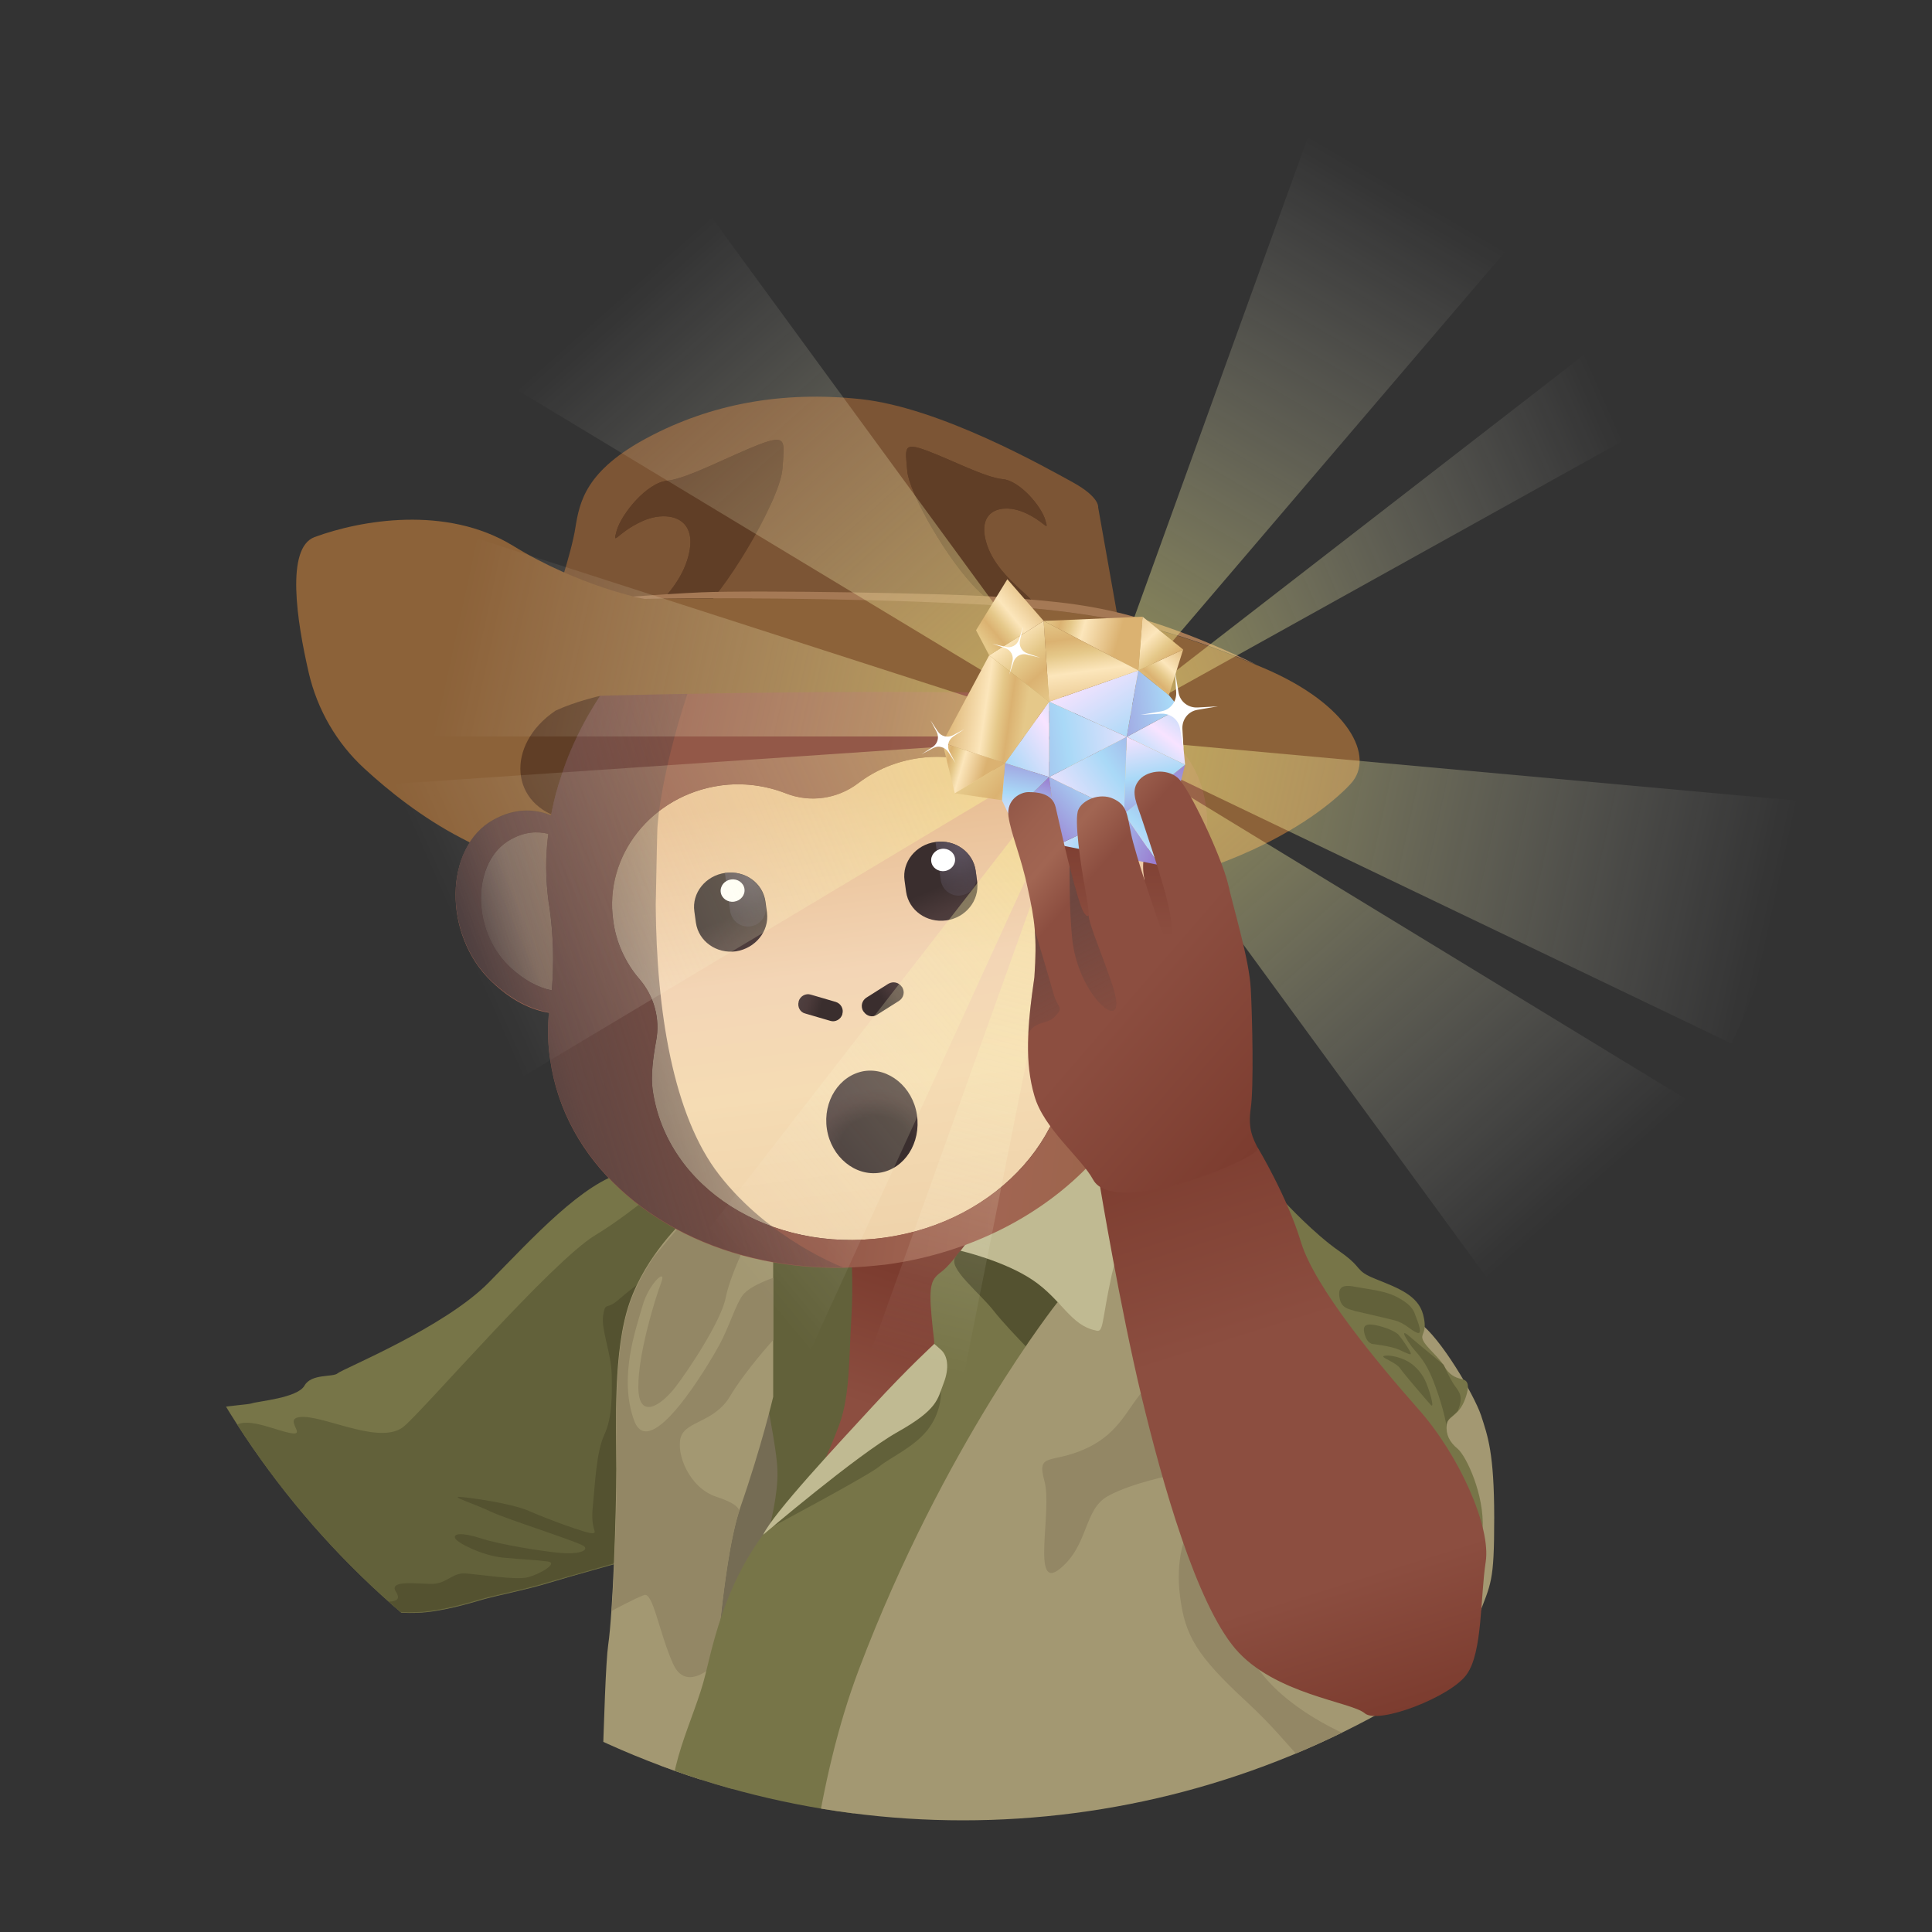 <?xml version="1.0" encoding="utf-8"?>
<!-- Generator: Adobe Illustrator 27.0.0, SVG Export Plug-In . SVG Version: 6.00 Build 0)  -->
<svg version="1.1" id="Laag_1" xmlns="http://www.w3.org/2000/svg" xmlns:xlink="http://www.w3.org/1999/xlink" x="0px" y="0px"
	 viewBox="0 0 500 500" style="enable-background:new 0 0 500 500;" xml:space="preserve">
<rect x="0" y="0" width="500" height="500" fill="#333333" stroke="none"/>
<style type="text/css">
	.st0{clip-path:url(#SVGID_00000018221240703821616100000003323369691523807127_);}
	.st1{fill:url(#SVGID_00000107578615038731194740000015478526075598875552_);}
	.st2{fill:#756C54;}
	.st3{fill:#62613A;}
	.st4{fill:#777548;}
	.st5{fill:#545230;}
	.st6{fill:#A39872;}
	.st7{fill:#938765;}
	.st8{fill:#C0BA92;}
	.st9{fill:url(#SVGID_00000168110306956050509520000015532353370254325422_);}
	.st10{fill:#7C5535;}
	.st11{fill-rule:evenodd;clip-rule:evenodd;fill:#603E26;}
	.st12{fill:#8C6239;}
	.st13{fill:#603E26;}
	.st14{fill:#A16552;}
	.st15{fill:url(#SVGID_00000157304054862664590870000008712814190551906214_);}
	.st16{fill:url(#SVGID_00000163765800377635140490000015136580630604965040_);}
	.st17{fill:url(#SVGID_00000178915506110307083250000014722955511257630881_);}
	.st18{fill:url(#SVGID_00000026857563650103093030000011378057291669474208_);}
	.st19{fill:url(#SVGID_00000005962960620353493390000005054355331614899126_);}
	.st20{fill:url(#SVGID_00000116930638502336329320000010325142917209116035_);}
	.st21{fill:url(#SVGID_00000080909699242901300400000005443097178876760746_);}
	.st22{fill:url(#SVGID_00000138551541308947380010000005712334544226817704_);}
	.st23{fill:#FFFFFF;}
	.st24{fill:url(#SVGID_00000087373133019340697760000005200242510341244331_);}
	.st25{fill:url(#SVGID_00000013908132766933138980000012946060180448339077_);}
	.st26{fill:url(#SVGID_00000132795134301910199410000009439199982811452077_);}
	.st27{fill:url(#SVGID_00000034068311204101014440000017987350218142699181_);}
	.st28{fill:#A57955;}
	.st29{opacity:0.5;}
	.st30{clip-path:url(#SVGID_00000139271962563861949190000005874924328240826262_);}
	.st31{fill:url(#SVGID_00000028287799088343509290000001014770169717503915_);}
	.st32{fill:url(#SVGID_00000000191701326031239050000007658530176855591341_);}
	.st33{fill:url(#SVGID_00000147906854895277958320000001189258939069339559_);}
	.st34{fill:url(#SVGID_00000074414180492224215950000004872881666883092649_);}
	.st35{fill:url(#SVGID_00000100358281394086252070000016428458466924679580_);}
	.st36{fill:url(#SVGID_00000021117778564166815660000015264975391060370826_);}
	.st37{fill:url(#SVGID_00000176038138010220068770000010522572588229917313_);}
	.st38{fill:url(#SVGID_00000106143234241285315540000004188033930917109125_);}
	.st39{fill:url(#SVGID_00000037679809361288246780000002597313465885565609_);}
	.st40{fill:url(#SVGID_00000151514122030616723020000017713196907141050283_);}
	.st41{fill:url(#SVGID_00000074419686973625271260000017342963764494203815_);}
	.st42{fill:url(#SVGID_00000009587845680466389720000012160663478316988295_);}
	.st43{fill:url(#SVGID_00000145032573968893831750000000147672765556942265_);}
	.st44{fill:url(#SVGID_00000069366006548756944910000010039878921851038652_);}
	.st45{fill:url(#SVGID_00000083779140729282372360000006282897200000007555_);}
	.st46{fill:url(#SVGID_00000120553307509962888530000000794062677707157414_);}
	.st47{fill:url(#SVGID_00000095310254458531116770000016968873283804587934_);}
	.st48{fill:url(#SVGID_00000140731815291489151820000011789191162138117004_);}
	.st49{fill:url(#SVGID_00000003105705821031508900000003738753935933188017_);}
	.st50{fill:url(#SVGID_00000103225039059465987440000014450905999927250058_);}
	.st51{fill:url(#SVGID_00000182504075874364034500000003157082649510008478_);}
	.st52{fill:url(#SVGID_00000003827676489628753260000008445084047602732460_);}
	.st53{fill:url(#SVGID_00000034052220520558231230000000283091366372917150_);}
	.st54{fill:url(#SVGID_00000167372488415988693930000006263460853478669464_);}
	.st55{fill:url(#SVGID_00000067236107146317674400000014784586593743768746_);}
	.st56{fill:url(#SVGID_00000129184032833101864370000004702503720000817025_);}
	.st57{fill:url(#SVGID_00000001640060043324468440000017014075551859250849_);}
	.st58{fill:url(#SVGID_00000093857212557595304080000000951002156744618388_);}
	.st59{fill:url(#SVGID_00000020367097155900062710000005029332693916500375_);}
	.st60{fill:url(#SVGID_00000164500664286904982360000005042816491581493638_);}
	.st61{fill:url(#SVGID_00000132779021689974534930000012140397061825371533_);}
	.st62{fill:url(#SVGID_00000180327380223945054210000015541313570955979440_);}
	.st63{fill:url(#SVGID_00000036967036639361323740000018263089900680479914_);}
	.st64{fill:url(#SVGID_00000082327880924322427300000005482008744935815863_);}
	.st65{fill:url(#SVGID_00000162351319558244995610000008822205872071174327_);}
	.st66{fill:url(#SVGID_00000067218802298922110850000009055673973758963098_);}
</style>
<g>
	<defs>
		<circle id="SVGID_1_" cx="249.2" cy="247.7" r="223.4"/>
	</defs>
	<clipPath id="SVGID_00000087400888354272643490000018068827235565811586_">
		<use xlink:href="#SVGID_1_"  style="overflow:visible;"/>
	</clipPath>
	<g style="clip-path:url(#SVGID_00000087400888354272643490000018068827235565811586_);">
		<g>
			
				<linearGradient id="SVGID_00000178187150153167186070000009252200616697217969_" gradientUnits="userSpaceOnUse" x1="215.623" y1="401.154" x2="238.254" y2="330.807">
				<stop  offset="0" style="stop-color:#935848"/>
				<stop  offset="7.155611e-02" style="stop-color:#9C604E"/>
				<stop  offset="0.161" style="stop-color:#A16552"/>
				<stop  offset="0.267" style="stop-color:#8C4E40"/>
				<stop  offset="0.515" style="stop-color:#8C4E40"/>
				<stop  offset="1" style="stop-color:#7C3C2F"/>
			</linearGradient>
			<polygon style="fill:url(#SVGID_00000178187150153167186070000009252200616697217969_);" points="211.5,323.6 208.3,388.2 
				253.2,374.9 261,307.5 			"/>
			<path class="st2" d="M200.1,359.2l8.2,34.4c0,0-27.5,101.2-27,100.3c0.5-0.8-2.1,78.4-2.1,78.4h-10.7l-5.7-54.1l13.1-98.4
				L200.1,359.2z"/>
			<path class="st3" d="M199.2,395c0,0,2.2-8.3,2-14.3c-0.1-6-3.4-20.5-4.1-26.5c-0.7-6-0.9-16.7,0.4-18.4s1.4-1.5,0.3-3.2
				c-1.2-1.7-1.8-5.2-1.7-9.4c0-4.1,16.5-0.5,16.5-0.5l7.7,2.1c0,0,0.6,7.5,0,16.9s-0.3,19.5-3.1,27c-2.8,7.5-5.1,11.9-5.1,11.9
				L199.2,395z"/>
			<path class="st4" d="M17.6,376c0,0,15.7-3.1,20.2-4.3s4.2,1.8,8.1-3c3.9-4.8,17.3-4.9,19.2-5.5c1.8-0.6,11.9-1.4,13.7-4.6
				c1.8-3.2,7.4-2.1,8.6-3.2s27.6-11.8,39.1-23.5s24.4-25.9,35.3-28.6c10.9-2.7,31.5-6.3,31.5-6.3l3.9,11.6c0,0-25.4,18.6-27.8,37.7
				c-2.5,19.1-8.2,57.9-8.2,57.9s-13.8,3.8-19.3,5.5s-13.7,3.3-17.1,4.3c-3.4,1-10.8,3.2-16.8,3.4c-6,0.2-9.4-0.8-11.7,0
				c-2.3,0.8-5.4,2.3-5.8,3.9s-2.8,3.9-5.9,6.5s-13.1,7.8-15.4,10.5s-5.4,4.4-7.2,3.7s-4.4-2.5-4.4-2.5s-45.4-44.1-46-51.1
				S17.6,376,17.6,376z"/>
			<path class="st3" d="M197.2,308.6l-3.3-9.8l0,0c0,0-6.1,1-12.8,2.8c-6.7,1.8-15.7,11.2-27.1,18.1c-11.3,6.9-43.7,44.5-49.4,49.4
				c-5.7,4.9-19.2-2.1-25.8-2.4c-6.5-0.2,1,5-3.5,4.2c-4.5-0.8-12.1-4.7-15-1.4c-3,3.3-8.3,8.5-8.3,8.5l-5.7,45.4
				c6.1,8.9,11.2,16,11.2,16s2.6,1.8,4.4,2.5c1.8,0.7,4.9-1,7.2-3.7s12.3-7.8,15.4-10.5c3.1-2.7,5.5-4.9,5.9-6.5
				c0.4-1.6,3.5-3.2,5.8-3.9c2.3-0.8,5.7,0.2,11.7,0c6-0.2,13.4-2.4,16.8-3.4c3.4-1,11.7-2.6,17.1-4.3c5.5-1.6,19.3-5.5,19.3-5.5
				s5.7-38.8,8.2-57.9C171.8,327.3,197.2,308.6,197.2,308.6z"/>
			<path class="st5" d="M159.8,336.6c-3,2.5-3.1,0.2-3.7,3.8c-0.6,3.6,2.1,9.9,2.2,15.2c0.1,5.3,0.2,11.2-1.9,15.7
				c-2.1,4.5-2.4,12.9-3,18.8c-0.6,5.9,1.4,6.5,0,6.7c-1.4,0.2-12.3-3.9-16.6-5.8c-4.3-1.9-14.9-3.4-17.7-3.6
				c-2.8-0.2,4,1.9,7.9,3.8s23,7.9,24.2,9c1.2,1.2-1.8,2.1-6.2,1.7c-4.4-0.4-15.5-2.1-20.6-3.8c-5-1.6-7.2-1.2-6.6,0
				c0.5,1.2,7.1,4.5,12.3,5c5.3,0.5,8.6,0.6,11.6,1c3,0.4-2,3.3-5.1,4.1c-3.1,0.8-12.9-0.8-16.2-1c-3.3-0.2-4.8,2.6-8.4,2.7
				c-3.6,0.1-11.7-1.2-9.5,2.1c2.1,3.3-3,2.4-5.6,2.4s-7.2,1.3-8.8,0.4c-1.6-0.9-1.9-9.1-3.6-12.5s-2.9-4.2-3.8-3
				c-0.9,1.2,4.3,10,4.3,16.7c0,6.6-0.9,6.7-4.1,6.5c-3.2-0.2-4.3,0.9-6.3,4c-2,3.1-10.9,5.9-15.1,4.9l-5.1,3.9c1.8,2.5,2.9,4,2.9,4
				s2.6,1.8,4.4,2.5c1.8,0.7,4.9-1,7.2-3.7s12.3-7.8,15.4-10.5c3.1-2.7,5.5-4.9,5.9-6.5c0.4-1.6,3.5-3.2,5.8-3.9
				c2.3-0.8,5.7,0.2,11.7,0c6-0.2,13.4-2.4,16.8-3.4c3.4-1,11.7-2.6,17.1-4.3c5.5-1.6,19.3-5.5,19.3-5.5s5.7-38.8,8.2-57.9
				c0.8-6,3.8-12,7.6-17.3c0,0,0,0,0,0C169.7,327.6,162.8,334.1,159.8,336.6z"/>
			<path class="st6" d="M172.8,572.2c0,0-5.9-33.9-3.5-57.7s9.5-43.2,12.5-56.1s4.3-52.5,9.8-68.3c5.5-15.8,8.5-28.6,8.5-28.6v-37.3
				l-22.9-8.6c0,0-10,9.1-14.3,21.6s-3.4,31.6-3.4,43s-0.9,37.4-2.1,45.5c-1.2,8.1-2.1,62.5-2.6,69.7c-0.4,7.3,3.4,69.5,1.9,76.7
				C165.9,573.1,172.8,572.2,172.8,572.2z"/>
			<path class="st7" d="M192.2,335.2c-1.9,2.6-3.4,8-6.1,13c-2.7,4.9-17.9,30.7-22,19.4c-4.1-11.3,0.6-24,2.2-29.7
				c1.6-5.7,6.4-10.1,4.8-5.9c-1.6,4.2-6,18.5-5.9,27.1c0.1,8.6,6,4.5,9.5,0c3.5-4.5,11.9-17.2,13.1-23.2c1.2-6,5.4-14.2,5.4-14.2
				l-15.9-6c0,0-3.9,4.5-8,9.5c-2.3,3.4-4.7,7.5-6.3,12.1c-4.3,12.5-3.4,31.6-3.4,43c0,8.6-0.5,25.4-1.3,36.6v0c0,0,6.1-3.3,8.4-4.1
				c2.3-0.8,3.8,9.4,7.4,17.6c3.5,8.2,11.2,0,11.2,0c1.4-14.3,3.1-29.9,5.9-39c0,0,0,0,0,0s0,0,0,0c0-0.1,0.1-0.2,0.1-0.3
				c0-0.6-0.6-2-5.8-3.7c-7.2-2.3-10.6-11.3-9.3-15.5c1.4-4.2,8.7-3.8,12.7-10.5c4-6.7,11.2-14.6,11.2-14.6v-16.1
				C200.2,330.7,194.2,332.6,192.2,335.2z"/>
			<path class="st4" d="M174,510.1c0,0,2.5-21.9,0-36.8s5.7-28,8.6-40.1s6.7-28,20.4-42.7s37.1-39.9,38.1-41.7s0.8,0.6,0-8
				s0-9.8,2.7-11.8c2.7-2,9.6-11.6,9.6-11.6L281,345c0,0-52.5,73-58.1,110.2s-13.4,117-13.4,117h-36.6
				C172.8,572.2,173,529.7,174,510.1z"/>
			<path class="st5" d="M273.2,356.3c0,0-12.1-12-15.9-16.9c-3.8-4.9-12.2-11.3-10-14.1c0,0,2.2-3.7,5.2-3.3
				c2.9,0.3,22.3,12.5,22.3,12.5L281,345L273.2,356.3z"/>
			<path class="st6" d="M207.5,572.6c0,0-7.2-82.5,14.8-140.6s51.4-95,51.4-95l7.6,5.8c0,0,2.2,1.7,3.5-2c1.2-3.8,0.4-14.9,8.6-21.5
				s44.3,12.2,44.3,12.2s23.9,6.9,29.5,10.7c5.6,3.9,14.3,18.8,16.1,24.1c1.7,5.3,3.4,9.6,3.4,26.5c0,16.9-0.8,16.8-4.2,25.8
				c-3.4,9-4.5,21.5-6.7,32.8s-29.5,60.4-26.9,86.8c2.7,26.4,0.4,32.9,0.4,32.9L207.5,572.6z"/>
			<path class="st7" d="M296.5,359.2c-4.7,4.9-6.5,11.6-15.5,15.7s-12.8,0.8-10.7,8.4s-3.5,28.8,4,22.7s6.1-15.3,12.4-18.8
				s17-5.5,17-5.5L296.5,359.2z"/>
			<path class="st4" d="M332.7,311.3c0,0,7.4,8,13.9,12.5s3.7,4.9,9.4,7.2s11,4.2,12.3,9.2c1.3,5-0.9,4.8,0,6.7
				c0.9,1.9,4,4.2,5.4,6.6s3,3,4.2,3.3c1.2,0.3,3,0.5,1.3,5.2c-1.7,4.7-4.6,4.4-4.8,6.8c-0.2,2.4,0.6,4.3,2.9,6.2
				c2.2,1.9,6.9,11.9,6.4,20.7c-0.5,8.9-37.4-25.2-37.4-25.2l-31.2-56.3L332.7,311.3z"/>
			<g>
				<path class="st3" d="M373.6,353.2C373.6,353.2,373.5,353.2,373.6,353.2c-0.3-0.3-6.6-5.4-9-7.5c-2.5-2.1-0.6,1,0.9,3
					c1.5,1.9,3.6,3.5,5.9,9.9c2.4,6.4,3,10.7,3,10.7s0,0,0,0c0-0.2,0-0.4,0-0.6c0.1-1.6,1.5-2,2.9-3.6c1.4-3.6,0.6-4.6-0.9-6.6
					C375.1,356.6,373.8,353.6,373.6,353.2z"/>
				<path class="st3" d="M346.7,336c0.4,2.5,2.4,2.8,3.7,3.2c0.1,0,0.2,0.1,0.3,0.1c0,0,7.5,1.7,10.2,2.4c2.7,0.7,4.1,2.5,5.8,3.2
					s0.2-2.9-0.4-4.5c-0.5-1.6-1.5-3-4.7-4.7c-3.2-1.7-7.3-2-11-2.7C347.1,332.3,346.2,333.4,346.7,336z"/>
				<path class="st3" d="M365.1,350.2c-0.2-0.7-2.1-3.5-3.1-4.7c-1-1.2-4.9-2.5-7-2.7c-2.1-0.2-2.3,0.9-1.8,2.6
					c0.5,1.7,1.2,2.1,1.8,2.4c0,0,4.8,0.5,7.1,1.5C364.4,350.4,365.3,350.8,365.1,350.2z"/>
				<path class="st3" d="M362.4,354.2c0.7,1.1,6.8,8.2,7.9,9.4c1.1,1.2-0.4-4.1-1.5-6.4c-1.1-2.3-3.1-4.3-5.1-5.2
					c-1.9-0.9-4.3-1.4-5.5-1.1C357,351.3,361.2,352.4,362.4,354.2z"/>
			</g>
			<path class="st8" d="M248.6,323.7c0,0,11.3,2.6,18.7,7.6s9.8,11.7,16.2,13c2.2,0.8,1.5-2,4.2-14.3c2.7-12.3,11.3-27.7,11.3-27.7
				l-28.7-7L248.6,323.7"/>
			<path class="st3" d="M243.5,360c0,0,0.4,4.8-3.1,9.6s-9.9,7.5-12.8,9.9S200.1,395,200.1,395l31.5-29.2L243.5,360z"/>
			<path class="st8" d="M197.5,397.2c0,0,24.3-20.7,34.8-26.6s10.3-8.5,11.9-12.6s1-7.2-0.7-8.7c-1.7-1.5-1.7-1.5-1.7-1.5
				s-6.8,6.2-15.9,16.1C216.8,373.8,200.1,391.6,197.5,397.2z"/>
			<path class="st7" d="M307,397.2c0,0-2.9,6-1.6,16s4.1,15.1,17.2,27.2c13.1,12.1,15.3,19.2,23.1,20.2s22.3-6.7,23.7-10
				s-8,3.3-17.4-0.2s-24.5-12.1-29-23.3S307,397.2,307,397.2z"/>
			<g>
				
					<linearGradient id="SVGID_00000083785417830720262100000008143953698644840366_" gradientUnits="userSpaceOnUse" x1="218.104" y1="194.949" x2="206.284" y2="162.73" gradientTransform="matrix(0.984 -0.176 0.176 0.984 -18.706 22.812)">
					<stop  offset="2.471052e-03" style="stop-color:#161F2D"/>
					<stop  offset="0.805" style="stop-color:#1E293A"/>
				</linearGradient>
				<path style="fill:url(#SVGID_00000083785417830720262100000008143953698644840366_);" d="M273.8,162.7l-4.3-23.8
					c0,0,0.4-2-5.2-5.1s-26.9-15.1-43-16.9c-16.1-1.8-30.5,1-43.3,7.7c-12.7,6.7-13.9,13.1-14.7,18.3c-0.8,5.2-4.5,15.9-4.5,15.9
					L273.8,162.7z"/>
				<path class="st10" d="M289.6,161.7l-5.4-30.4c0,0,0.5-2.6-6.6-6.5s-34.3-19.3-54.8-21.5s-38.9,1.3-55.1,9.9
					s-17.7,16.7-18.8,23.4c-1,6.6-5.7,20.3-5.7,20.3L289.6,161.7z"/>
				<path class="st11" d="M266.9,156.9c0,0-6,3.6-13.8-4.1c-7.8-7.6-17.8-25.1-18.3-30.9c-0.5-5.9-1.2-7.6,5-5.3s15.2,7,19.7,7.4
					c4.4,0.4,9.9,6.9,11,10.5c1.1,3.6-0.1,0.4-5.5-1.9c-5.5-2.4-12.7-0.8-9.5,8.6C258.8,150.6,270.3,156,266.9,156.9z"/>
				<path class="st11" d="M164.4,164.2c0,0,7.3,4.2,16.6-5.2c9.2-9.4,21-30.6,21.5-37.7c0.5-7.1,1.3-9.1-6.2-6.2s-18.3,8.7-23.6,9.3
					c-5.3,0.5-11.8,8.5-13.1,12.9c-1.2,4.4,0.1,0.5,6.6-2.4c6.5-3,15.3-1.2,11.6,10.2S160.3,163.3,164.4,164.2z"/>
				<path class="st12" d="M327.3,173c-21.7-9.2-37.9-14.5-72.6-16.5c-22.8-1.3-59.2-2-88-1.5l0,0c0,0-16.8-3.2-34-13.8
					c-17.2-10.5-39.4-6.6-51.3-2.2c-7.5,2.8-4.6,21.7-1.5,35.1c2.2,9.5,7.2,18.2,14.4,24.8c6.3,5.8,14.9,12.7,25.1,18
					c27.4,14.3,50.4,18.4,50.4,18.4s34.8,1,91.1-1.5c56.3-2.4,82.3-24,88.7-31C356,195.8,349,182.3,327.3,173z"/>
				<path class="st13" d="M299.3,181.4c0,0-117.5-14.9-155.5,2.5c-13.1,8.8-12,24.8,2.6,28.1C161,215.3,299.3,181.4,299.3,181.4z"/>
			</g>
			<g>
				<g>
					<path class="st14" d="M303.1,226.1c-2.7,4.5-5.7,7.4-8.8,9c-2.6-6.7-4.4-13.7-5.4-20.9c-0.1-0.4-0.1-0.8-0.2-1.2
						c-0.9-5.9-2.5-11.7-4.9-17.2c2.5-1.4,5.7-2.2,9.9-1.2C304.8,197.2,310.1,214.1,303.1,226.1z"/>
					
						<linearGradient id="SVGID_00000027571490650164336180000003461259539584416436_" gradientUnits="userSpaceOnUse" x1="256.236" y1="131.519" x2="288.418" y2="131.519" gradientTransform="matrix(0.99 -0.139 0.139 0.99 14.61 120.676)">
						<stop  offset="0" style="stop-color:#E7BC91"/>
						<stop  offset="0.399" style="stop-color:#F3D5B5"/>
						<stop  offset="0.66" style="stop-color:#F5DCB4"/>
						<stop  offset="1" style="stop-color:#F5DCB4"/>
					</linearGradient>
					<path style="fill:url(#SVGID_00000027571490650164336180000003461259539584416436_);" d="M303.1,226.1c-2.7,4.5-5.7,7.4-8.8,9
						c-2.6-6.7-4.4-13.7-5.4-20.9c-0.1-0.4-0.1-0.8-0.2-1.2c-0.9-5.9-2.5-11.7-4.9-17.2c2.5-1.4,5.7-2.2,9.9-1.2
						C304.8,197.2,310.1,214.1,303.1,226.1z"/>
					<path class="st14" d="M141.9,215.8c-0.8,5.9-0.7,11.9,0.1,17.8c0.1,0.4,0.1,0.8,0.2,1.2c1,7.1,1.2,14.4,0.6,21.5
						c-3.5-0.7-7.2-2.6-11-6.2c-10-9.6-9.6-27.3,0.3-32.8C135.8,215.2,139.1,215.1,141.9,215.8C141.9,215.7,141.9,215.8,141.9,215.8
						z"/>
					
						<linearGradient id="SVGID_00000089563729864856698150000009950852702690722192_" gradientUnits="userSpaceOnUse" x1="110.67" y1="131.532" x2="70.805" y2="131.161" gradientTransform="matrix(0.99 -0.139 0.139 0.99 14.61 120.676)">
						<stop  offset="0" style="stop-color:#E7BC91"/>
						<stop  offset="0.399" style="stop-color:#F3D5B5"/>
						<stop  offset="0.66" style="stop-color:#F5DCB4"/>
						<stop  offset="1" style="stop-color:#F5DCB4"/>
					</linearGradient>
					<path style="fill:url(#SVGID_00000089563729864856698150000009950852702690722192_);" d="M141.9,215.8
						c-0.8,5.9-0.7,11.9,0.1,17.8c0.1,0.4,0.1,0.8,0.2,1.2c1,7.1,1.2,14.4,0.6,21.5c-3.5-0.7-7.2-2.6-11-6.2
						c-10-9.6-9.6-27.3,0.3-32.8C135.8,215.2,139.1,215.1,141.9,215.8C141.9,215.7,141.9,215.8,141.9,215.8z"/>
					<path class="st14" d="M271.5,238.5c-2.4,5.3-2.4,11.4,0.2,16.6c2,3.9,3.9,8.4,4.4,11.9c3.5,25.3-17.6,49.2-47.2,53.3
						s-56.5-13-60-38.3c-0.5-3.5,0.1-8.3,0.9-12.6c1.1-5.7-0.5-11.6-4.3-16c-3.7-4.3-6.1-9.6-6.8-15.2c-2.4-16.8,10-32.4,27.7-34.9
						c5.7-0.8,11.5-0.1,16.9,2c6.3,2.5,13.4,1.5,18.8-2.6c4.6-3.5,10-5.7,15.7-6.5c17.6-2.5,33.9,9.2,36.2,26
						c0.6,4.2,0.3,8.5-1,12.5C272.6,235.9,272.1,237.2,271.5,238.5z"/>
					
						<linearGradient id="SVGID_00000152971158607966344150000017058068128397660078_" gradientUnits="userSpaceOnUse" x1="184.779" y1="111.835" x2="183.722" y2="226.727" gradientTransform="matrix(0.99 -0.139 0.139 0.99 14.61 120.676)">
						<stop  offset="0" style="stop-color:#E7BC91"/>
						<stop  offset="0.399" style="stop-color:#F3D5B5"/>
						<stop  offset="0.66" style="stop-color:#F5DCB4"/>
						<stop  offset="0.703" style="stop-color:#F4DAB2"/>
						<stop  offset="1" style="stop-color:#EFD3AB"/>
					</linearGradient>
					<path style="fill:url(#SVGID_00000152971158607966344150000017058068128397660078_);" d="M271.5,238.5
						c-2.4,5.3-2.4,11.4,0.2,16.6c2,3.9,3.9,8.4,4.4,11.9c3.5,25.3-17.6,49.2-47.2,53.3s-56.5-13-60-38.3c-0.5-3.5,0.1-8.3,0.9-12.6
						c1.1-5.7-0.5-11.6-4.3-16c-3.7-4.3-6.1-9.6-6.8-15.2c-2.4-16.8,10-32.4,27.7-34.9c5.7-0.8,11.5-0.1,16.9,2
						c6.3,2.5,13.4,1.5,18.8-2.6c4.6-3.5,10-5.7,15.7-6.5c17.6-2.5,33.9,9.2,36.2,26c0.6,4.2,0.3,8.5-1,12.5
						C272.6,235.9,272.1,237.2,271.5,238.5z"/>
					
						<linearGradient id="SVGID_00000125596637684956840820000018038245668160977588_" gradientUnits="userSpaceOnUse" x1="135.448" y1="195.351" x2="323.299" y2="258.325" gradientTransform="matrix(0.981 -0.195 0.195 0.981 -45.693 55.463)">
						<stop  offset="0" style="stop-color:#A16552"/>
						<stop  offset="0.201" style="stop-color:#935848"/>
						<stop  offset="0.504" style="stop-color:#935848"/>
						<stop  offset="0.603" style="stop-color:#9C604E"/>
						<stop  offset="0.727" style="stop-color:#A16552"/>
						<stop  offset="1" style="stop-color:#966444"/>
					</linearGradient>
					<path style="fill:url(#SVGID_00000125596637684956840820000018038245668160977588_);" d="M296.6,188.5
						c-6.7-1.6-11.5,0.4-14.8,3c-1.2-2.4-2.6-4.8-4-7.1c-1.1-1.7-2.2-3.3-3.4-4.9c-12.2-16.4-30.6-28.8-50.2-32.4l-1.8-10l-11.1,9
						l-1.5,0c-0.9,0-1.8,0.1-2.7,0.2l-2.8-7.4l-0.8-2.1c-0.6,0.1-1.2,0.2-1.8,0.3c-11.1,2.5-15.3,13.5-16,15.4
						c-17.8,8.8-32.1,25.9-39.3,45c-0.7,1.9-1.3,3.8-1.9,5.7c-0.8,2.6-1.4,5.2-1.9,7.9l-0.5-0.2c-3.8-1.4-8.8-1.8-14.5,1.4
						c-12.6,7-13.1,29.5-0.4,41.7c5.2,5,10.3,7.4,14.9,8.1c0,0.3,0,0.5-0.1,0.8c-0.3,3.8-0.2,7.6,0.4,11.4
						c3.7,26.1,26.1,45.9,55.1,51.9c6.8,1.4,13.8,2,20.7,1.9c3.6-0.1,7.2-0.4,10.8-0.8l0.8-0.1c43.4-6.1,74.5-39.6,69.5-74.9
						c-0.5-3.8-1.5-7.5-2.8-11c-0.1-0.2-0.2-0.5-0.3-0.7c4.3-2,8.5-5.7,12.1-11.9C317.3,213.2,310.7,191.8,296.6,188.5z
						 M141.9,215.8c-0.8,5.9-0.7,11.9,0.1,17.8c0.1,0.4,0.1,0.8,0.2,1.2c1,7.1,1.2,14.4,0.6,21.5c-3.5-0.7-7.2-2.6-11-6.2
						c-10-9.6-9.6-27.3,0.3-32.8C135.8,215.2,139.1,215.1,141.9,215.8C141.9,215.7,141.9,215.8,141.9,215.8z M273,234.6
						c-0.4,1.3-0.9,2.6-1.5,3.9c-2.4,5.3-2.4,11.4,0.2,16.6c2,3.9,3.9,8.4,4.4,11.9c3.5,25.3-17.6,49.2-47.2,53.3s-56.5-13-60-38.3
						c-0.5-3.5,0.1-8.3,0.9-12.6c1.1-5.7-0.5-11.6-4.3-16c-3.7-4.3-6.1-9.6-6.8-15.2c-2.4-16.8,10-32.4,27.7-34.9
						c5.7-0.8,11.5-0.1,16.9,2c6.3,2.5,13.4,1.5,18.8-2.6c4.6-3.5,10-5.7,15.7-6.5c17.6-2.5,33.9,9.2,36.2,26
						C274.5,226.3,274.2,230.5,273,234.6z M303.1,226.1c-2.7,4.5-5.7,7.4-8.8,9c-2.6-6.7-4.4-13.7-5.4-20.9
						c-0.1-0.4-0.1-0.8-0.2-1.2c-0.9-5.9-2.5-11.7-4.9-17.2c2.5-1.4,5.7-2.2,9.9-1.2C304.8,197.2,310.1,214.1,303.1,226.1
						L303.1,226.1z"/>
					
						<linearGradient id="SVGID_00000097470995945142154880000011465057876319689394_" gradientUnits="userSpaceOnUse" x1="181.505" y1="168.761" x2="171.394" y2="163.739" gradientTransform="matrix(0.99 -0.139 0.139 0.99 14.61 120.676)">
						<stop  offset="0.495" style="stop-color:#3A2E2E"/>
						<stop  offset="0.81" style="stop-color:#4C3B3B"/>
						<stop  offset="1" style="stop-color:#4E3F3F"/>
					</linearGradient>
					<path style="fill:url(#SVGID_00000097470995945142154880000011465057876319689394_);" d="M206.7,259.2l0-0.1
						c0.4-1.3,1.8-2.1,3.1-1.7l6.5,1.9c1.3,0.4,2.1,1.8,1.7,3.1l0,0.1c-0.4,1.3-1.8,2.1-3.1,1.7l-6.5-1.9
						C207.1,262,206.3,260.6,206.7,259.2z"/>
					
						<linearGradient id="SVGID_00000131342538926293379580000011008758645751495810_" gradientUnits="userSpaceOnUse" x1="187.326" y1="168.844" x2="197.766" y2="163.756" gradientTransform="matrix(0.99 -0.139 0.139 0.99 14.61 120.676)">
						<stop  offset="0.495" style="stop-color:#3A2E2E"/>
						<stop  offset="0.81" style="stop-color:#4C3B3B"/>
						<stop  offset="1" style="stop-color:#4E3F3F"/>
					</linearGradient>
					<path style="fill:url(#SVGID_00000131342538926293379580000011008758645751495810_);" d="M223.5,261.8l-0.1-0.1
						c-0.7-1.2-0.4-2.7,0.8-3.5l5.7-3.6c1.2-0.7,2.7-0.4,3.5,0.8l0.1,0.1c0.7,1.2,0.4,2.7-0.8,3.5l-5.7,3.6
						C225.8,263.4,224.3,263,223.5,261.8z"/>
					
						<linearGradient id="SVGID_00000063609276043678200160000013069053893752621469_" gradientUnits="userSpaceOnUse" x1="154.231" y1="128.964" x2="159.912" y2="150.332" gradientTransform="matrix(0.99 -0.139 0.139 0.99 14.61 120.676)">
						<stop  offset="0.495" style="stop-color:#3A2E2E"/>
						<stop  offset="0.81" style="stop-color:#4C3B3B"/>
						<stop  offset="1" style="stop-color:#4E3F3F"/>
					</linearGradient>
					<path style="fill:url(#SVGID_00000063609276043678200160000013069053893752621469_);" d="M190.5,246.2L190.5,246.2
						c-5.1,0.7-9.7-2.6-10.4-7.4l-0.4-2.9c-0.7-4.8,2.9-9.3,8-10l0,0c5.1-0.7,9.7,2.6,10.4,7.4l0.4,2.9
						C199.1,241,195.5,245.4,190.5,246.2z"/>
					
						<radialGradient id="SVGID_00000034799700213249982580000017047935245195588998_" cx="162.875" cy="130.308" r="11.374" gradientTransform="matrix(0.99 -0.139 0.139 0.99 14.61 120.676)" gradientUnits="userSpaceOnUse">
						<stop  offset="0" style="stop-color:#5D5360"/>
						<stop  offset="1" style="stop-color:#5D5360;stop-opacity:0.4"/>
					</radialGradient>
					<path style="fill:url(#SVGID_00000034799700213249982580000017047935245195588998_);" d="M187.6,225.9L189,236
						c0.5,2.5,2.9,4.2,5.4,3.7c2.4-0.4,4-2.6,3.8-5l-0.2-1.4C197.3,228.5,192.7,225.2,187.6,225.9z"/>
					
						<ellipse transform="matrix(0.99 -0.139 0.139 0.99 -30.161 28.537)" class="st23" cx="189.6" cy="230.6" rx="3.1" ry="2.9"/>
					<g>
						
							<linearGradient id="SVGID_00000062888942463842233350000015649556437639414452_" gradientUnits="userSpaceOnUse" x1="127.739" y1="232.538" x2="238.472" y2="221.008" gradientTransform="matrix(0.981 -0.195 0.195 0.981 -45.693 55.463)">
							<stop  offset="0" style="stop-color:#4E3F3F"/>
							<stop  offset="0.144" style="stop-color:#4E3F3F;stop-opacity:0.7"/>
							<stop  offset="0.731" style="stop-color:#4E3F3F;stop-opacity:0.2"/>
							<stop  offset="1" style="stop-color:#4E3F3F;stop-opacity:0"/>
						</linearGradient>
						<path style="fill:url(#SVGID_00000062888942463842233350000015649556437639414452_);" d="M184,165c2-3.9,4.1-7.5,6.1-10.7
							c1.2-1.9,2.4-3.6,3.5-5.2c4.6-6.4,8.6-10.2,10.7-10.3l-0.8-2.1c-0.6,0.1-1.2,0.2-1.8,0.3c-11.1,2.5-15.3,13.5-16,15.4
							c-17.8,8.8-32.1,25.9-39.3,45c-0.7,1.9-1.3,3.8-1.9,5.7c-0.8,2.6-1.4,5.2-1.9,7.9l-0.5-0.2c-3.8-1.4-8.8-1.8-14.5,1.4
							c-12.6,7-13.1,29.5-0.4,41.7c5.2,4.9,10.2,7.3,14.9,8.1c0,0.3,0,0.5-0.1,0.8c-0.3,3.8-0.2,7.6,0.4,11.4
							c3.7,26.1,26.1,45.9,55.1,51.9c6.8,1.4,13.8,2,20.7,1.9c0,0-19-7.1-32.1-24c-11.9-15.3-16.2-42.3-16.4-69.7
							c0.2-11.2,0.4-19,0.4-19c0,0,0,0,0,0C170.4,204.2,177,177.8,184,165z"/>
					</g>
					
						<linearGradient id="SVGID_00000057841753017068374500000001565497365457455027_" gradientUnits="userSpaceOnUse" x1="209.236" y1="128.663" x2="214.917" y2="150.031" gradientTransform="matrix(0.99 -0.139 0.139 0.99 14.61 120.676)">
						<stop  offset="0.495" style="stop-color:#3A2E2E"/>
						<stop  offset="0.81" style="stop-color:#4C3B3B"/>
						<stop  offset="1" style="stop-color:#4E3F3F"/>
					</linearGradient>
					<path style="fill:url(#SVGID_00000057841753017068374500000001565497365457455027_);" d="M244.9,238.2L244.9,238.2
						c-5.1,0.7-9.7-2.6-10.4-7.4l-0.4-2.9c-0.7-4.8,2.9-9.3,8-10l0,0c5.1-0.7,9.7,2.6,10.4,7.4l0.4,2.9
						C253.5,233.1,249.9,237.5,244.9,238.2z"/>
					
						<radialGradient id="SVGID_00000177452922502153081190000005832812941894093502_" cx="217.881" cy="130.008" r="11.374" gradientTransform="matrix(0.99 -0.139 0.139 0.99 14.61 120.676)" gradientUnits="userSpaceOnUse">
						<stop  offset="0" style="stop-color:#5D5360"/>
						<stop  offset="1" style="stop-color:#5D5360;stop-opacity:0.4"/>
					</radialGradient>
					<path style="fill:url(#SVGID_00000177452922502153081190000005832812941894093502_);" d="M242.1,217.9l1.4,10.1
						c0.5,2.5,2.9,4.2,5.4,3.7c2.4-0.4,4-2.6,3.8-5l-0.2-1.4C251.8,220.5,247.1,217.2,242.1,217.9z"/>
					
						<ellipse transform="matrix(0.99 -0.139 0.139 0.99 -28.535 36.012)" class="st23" cx="244.1" cy="222.7" rx="3.1" ry="2.9"/>
					
						<radialGradient id="SVGID_00000133518374088346537570000006445620308970962864_" cx="211.464" cy="207.68" r="18.118" gradientTransform="matrix(0.988 -0.157 0.125 0.787 -8.486 165.812)" gradientUnits="userSpaceOnUse">
						<stop  offset="0.495" style="stop-color:#3A2E2E"/>
						<stop  offset="0.81" style="stop-color:#4C3B3B"/>
						<stop  offset="1" style="stop-color:#4E3F3F"/>
					</radialGradient>
					<path style="fill:url(#SVGID_00000133518374088346537570000006445620308970962864_);" d="M214,292.2
						c1.1,7.2,7.3,12.3,13.7,11.3c6.4-1,10.7-7.7,9.6-15c-1.1-7.2-7.3-12.3-13.7-11.3C217.2,278.3,212.9,285,214,292.2z"/>
				</g>
			</g>
			<path class="st12" d="M153.7,180.1c0,0,107.5-3,147.4,1.2c-34.2-21.8-78.5-38-78.5-38l-42.9,11.7l-16,1.7L153.7,180.1z"/>
			<polygon class="st10" points="183.2,153.6 252.6,155.4 235.6,131.8 195.9,130.7 			"/>
			<path class="st11" d="M266.9,156.9c0,0-6,3.6-13.8-4.1c-7.8-7.6-17.8-25.1-18.3-30.9c-0.5-5.9-1.2-7.6,5-5.3s15.2,7,19.7,7.4
				c4.4,0.4,9.9,6.9,11,10.5c1.1,3.6-0.1,0.4-5.5-1.9c-5.5-2.4-12.7-0.8-9.5,8.6C258.8,150.6,270.3,156,266.9,156.9z"/>
			<path class="st11" d="M164.4,164.2c0,0,7.3,4.2,16.6-5.2c9.2-9.4,21-30.6,21.5-37.7c0.5-7.1,1.3-9.1-6.2-6.2s-18.3,8.7-23.6,9.3
				c-5.3,0.5-11.8,8.5-13.1,12.9c-1.2,4.4,0.1,0.5,6.6-2.4c6.5-3,15.3-1.2,11.6,10.2S160.3,163.3,164.4,164.2z"/>
			<path class="st28" d="M166.8,155L166.8,155c28.8-0.5,65.2,0.2,88,1.5c33.4,1.9,49.7,6.9,70.3,15.5l0,0c0,0-13.7-6.9-27.9-11.3
				c-14.2-4.4-24-5-37.2-6.1c-13.2-1.1-64.6-1.9-78.6-1.3c-4.5,0.2-11,0.6-17.6,1.1C165.6,154.8,166.8,155,166.8,155z"/>
			<polygon class="st12" points="178.2,154.9 194.6,154.9 190.5,162.2 159.1,167.2 166.8,155 			"/>
		</g>
	</g>
</g>
<g>
	<g class="st29">
		<defs>
			
				<ellipse id="SVGID_00000148628579572807507430000011986366280836766128_" transform="matrix(0.926 -0.378 0.378 0.926 -51.066 120.715)" class="st29" cx="282.4" cy="190.6" rx="183.4" ry="183.9"/>
		</defs>
		<clipPath id="SVGID_00000054988796690432316240000005576145909881492921_">
			<use xlink:href="#SVGID_00000148628579572807507430000011986366280836766128_"  style="overflow:visible;"/>
		</clipPath>
		<g style="clip-path:url(#SVGID_00000054988796690432316240000005576145909881492921_);">
			
				<linearGradient id="SVGID_00000043430096618164644390000004909942273734162110_" gradientUnits="userSpaceOnUse" x1="-973.435" y1="-107.757" x2="-1131.436" y2="-222.961" gradientTransform="matrix(0.915 -0.403 0.403 0.915 1215.419 -90.027)">
				<stop  offset="0" style="stop-color:#FDF57A"/>
				<stop  offset="0.86" style="stop-color:#FFFFFF;stop-opacity:0"/>
			</linearGradient>
			<polygon style="fill:url(#SVGID_00000043430096618164644390000004909942273734162110_);" points="282.4,190.6 76.1,124.1 
				60.1,190.6 			"/>
			
				<linearGradient id="SVGID_00000124132109926856624580000010539137152486678201_" gradientUnits="userSpaceOnUse" x1="-407.097" y1="-489.763" x2="-568.701" y2="-607.595" gradientTransform="matrix(0.503 -0.864 0.864 0.503 902.644 63.224)">
				<stop  offset="0" style="stop-color:#FDF57A"/>
				<stop  offset="0.86" style="stop-color:#FFFFFF;stop-opacity:0"/>
			</linearGradient>
			<polygon style="fill:url(#SVGID_00000124132109926856624580000010539137152486678201_);" points="282.4,190.6 61.8,205.6 
				90.2,305.6 			"/>
			
				<linearGradient id="SVGID_00000080168119392383929100000007208415199682121404_" gradientUnits="userSpaceOnUse" x1="-157.778" y1="-469.186" x2="-307.418" y2="-578.294" gradientTransform="matrix(0.246 -0.969 0.969 0.246 806.292 187.011)">
				<stop  offset="0" style="stop-color:#FDF57A"/>
				<stop  offset="0.86" style="stop-color:#FFFFFF;stop-opacity:0"/>
			</linearGradient>
			<polygon style="fill:url(#SVGID_00000080168119392383929100000007208415199682121404_);" points="282.4,190.6 153.2,357.1 
				195,381.7 			"/>
			
				<linearGradient id="SVGID_00000120549925215916229170000010786654554106282684_" gradientUnits="userSpaceOnUse" x1="484.847" y1="-297.244" x2="325.493" y2="-413.435" gradientTransform="matrix(-0.371 -0.929 0.929 -0.371 734.493 527.831)">
				<stop  offset="0" style="stop-color:#FDF57A"/>
				<stop  offset="0.86" style="stop-color:#FFFFFF;stop-opacity:0"/>
			</linearGradient>
			<polygon style="fill:url(#SVGID_00000120549925215916229170000010786654554106282684_);" points="282.4,190.6 209.3,394.7 
				239.5,405.7 			"/>
			
				<linearGradient id="SVGID_00000163037915186976398950000004723710788470674062_" gradientUnits="userSpaceOnUse" x1="883.279" y1="619.663" x2="719.519" y2="500.259" gradientTransform="matrix(-0.977 -0.212 0.212 -0.977 1031.185 965.983)">
				<stop  offset="0" style="stop-color:#FDF57A"/>
				<stop  offset="0.86" style="stop-color:#FFFFFF;stop-opacity:0"/>
			</linearGradient>
			<polygon style="fill:url(#SVGID_00000163037915186976398950000004723710788470674062_);" points="282.4,190.6 410.5,365.8 
				483.3,313.1 			"/>
			
				<linearGradient id="SVGID_00000048485440481186207120000002061829805578686593_" gradientUnits="userSpaceOnUse" x1="672.222" y1="1194.297" x2="499.661" y2="1068.477" gradientTransform="matrix(-0.915 0.403 -0.403 -0.915 1374.304 1025.844)">
				<stop  offset="0" style="stop-color:#FDF57A"/>
				<stop  offset="0.86" style="stop-color:#FFFFFF;stop-opacity:0"/>
			</linearGradient>
			<polygon style="fill:url(#SVGID_00000048485440481186207120000002061829805578686593_);" points="282.4,190.6 502.2,296 
				505.5,210.9 			"/>
			
				<linearGradient id="SVGID_00000157280431713905797770000016114578468519230141_" gradientUnits="userSpaceOnUse" x1="104.146" y1="1578.322" x2="-44.642" y2="1469.835" gradientTransform="matrix(-0.503 0.864 -0.864 -0.503 1687.078 872.593)">
				<stop  offset="0" style="stop-color:#FDF57A"/>
				<stop  offset="0.86" style="stop-color:#FFFFFF;stop-opacity:0"/>
			</linearGradient>
			<polygon style="fill:url(#SVGID_00000157280431713905797770000016114578468519230141_);" points="282.4,190.6 461.9,90.8 
				446,63.9 			"/>
			
				<linearGradient id="SVGID_00000093143209219224886850000016433920117890370734_" gradientUnits="userSpaceOnUse" x1="-529.223" y1="1523.506" x2="-683.843" y2="1410.767" gradientTransform="matrix(0.101 0.995 -0.995 0.101 1850.039 564.766)">
				<stop  offset="0" style="stop-color:#FDF57A"/>
				<stop  offset="0.86" style="stop-color:#FFFFFF;stop-opacity:0"/>
			</linearGradient>
			<polygon style="fill:url(#SVGID_00000093143209219224886850000016433920117890370734_);" points="282.4,190.6 421.5,27.7 
				355.9,-12.6 			"/>
			
				<linearGradient id="SVGID_00000158008418253784727660000014351613312917018295_" gradientUnits="userSpaceOnUse" x1="-1211.733" y1="504.062" x2="-1368.861" y2="389.494" gradientTransform="matrix(0.977 0.212 -0.212 0.977 1558.537 -30.166)">
				<stop  offset="0" style="stop-color:#FDF57A"/>
				<stop  offset="0.86" style="stop-color:#FFFFFF;stop-opacity:0"/>
			</linearGradient>
			<polygon style="fill:url(#SVGID_00000158008418253784727660000014351613312917018295_);" points="282.4,190.6 154.3,15.4 
				98.7,79.7 			"/>
		</g>
	</g>
</g>
<g>
	
		<linearGradient id="SVGID_00000103240869481581667990000007577272685817368199_" gradientUnits="userSpaceOnUse" x1="299.642" y1="274.29" x2="299.642" y2="212.665">
		<stop  offset="0" style="stop-color:#935848"/>
		<stop  offset="7.155611e-02" style="stop-color:#9C604E"/>
		<stop  offset="0.161" style="stop-color:#A16552"/>
		<stop  offset="0.267" style="stop-color:#8C4E40"/>
		<stop  offset="0.515" style="stop-color:#8C4E40"/>
		<stop  offset="1" style="stop-color:#7C3C2F"/>
	</linearGradient>
	<path style="fill:url(#SVGID_00000103240869481581667990000007577272685817368199_);" d="M296.2,227.7c0,0-1.5-6.3,1.6-9
		s7.1,14.2,7.1,14.2l0.8,19.5l-12.1-10.6L296.2,227.7z"/>
	
		<linearGradient id="SVGID_00000012431944787557470670000005404824854164276376_" gradientUnits="userSpaceOnUse" x1="277.978" y1="274.29" x2="277.978" y2="212.665">
		<stop  offset="0" style="stop-color:#935848"/>
		<stop  offset="7.155611e-02" style="stop-color:#9C604E"/>
		<stop  offset="0.161" style="stop-color:#A16552"/>
		<stop  offset="0.267" style="stop-color:#8C4E40"/>
		<stop  offset="0.515" style="stop-color:#8C4E40"/>
		<stop  offset="1" style="stop-color:#7C3C2F"/>
	</linearGradient>
	<path style="fill:url(#SVGID_00000012431944787557470670000005404824854164276376_);" d="M273.8,214.8c0,0,4.8,1.7,7.2,4.4
		s2,18.5,2,18.5l-7.7,0.3l-2.6-20.5L273.8,214.8z"/>
	<g>
		<g>
			
				<linearGradient id="SVGID_00000070818975081025795730000017745390388479260056_" gradientUnits="userSpaceOnUse" x1="266.238" y1="219.595" x2="337.622" y2="228.538" gradientTransform="matrix(0.96 0.279 -0.279 0.96 70.568 -78.145)">
				<stop  offset="0" style="stop-color:#D0E1FC"/>
				<stop  offset="7.926299e-02" style="stop-color:#F8E3FF"/>
				<stop  offset="0.258" style="stop-color:#A9D9F7"/>
				<stop  offset="0.538" style="stop-color:#9978CE"/>
				<stop  offset="0.735" style="stop-color:#F8E3FF"/>
				<stop  offset="1" style="stop-color:#D0E1FC"/>
			</linearGradient>
			<polygon style="fill:url(#SVGID_00000070818975081025795730000017745390388479260056_);" points="300.1,223.9 290.9,210.6 
				273.8,218.6 			"/>
			
				<linearGradient id="SVGID_00000132046208850973238130000001872404093471672763_" gradientUnits="userSpaceOnUse" x1="290.698" y1="237.137" x2="325.024" y2="165.029" gradientTransform="matrix(0.96 0.279 -0.279 0.96 70.568 -78.145)">
				<stop  offset="0" style="stop-color:#D0E1FC"/>
				<stop  offset="7.926299e-02" style="stop-color:#F8E3FF"/>
				<stop  offset="0.258" style="stop-color:#A9D9F7"/>
				<stop  offset="0.538" style="stop-color:#9978CE"/>
				<stop  offset="0.735" style="stop-color:#F8E3FF"/>
				<stop  offset="1" style="stop-color:#D0E1FC"/>
			</linearGradient>
			<polygon style="fill:url(#SVGID_00000132046208850973238130000001872404093471672763_);" points="290.9,210.6 306.7,197.9 
				300.1,223.9 			"/>
			
				<linearGradient id="SVGID_00000047051969414578378360000016467060975102963105_" gradientUnits="userSpaceOnUse" x1="295.403" y1="198.215" x2="317.916" y2="139.816" gradientTransform="matrix(0.96 0.279 -0.279 0.96 70.568 -78.145)">
				<stop  offset="0" style="stop-color:#D0E1FC"/>
				<stop  offset="7.926299e-02" style="stop-color:#F8E3FF"/>
				<stop  offset="0.258" style="stop-color:#A9D9F7"/>
				<stop  offset="0.538" style="stop-color:#9978CE"/>
				<stop  offset="0.735" style="stop-color:#F8E3FF"/>
				<stop  offset="1" style="stop-color:#D0E1FC"/>
			</linearGradient>
			<polygon style="fill:url(#SVGID_00000047051969414578378360000016467060975102963105_);" points="306.7,197.9 291.6,190.7 
				305.3,183.3 			"/>
			
				<linearGradient id="SVGID_00000180341463696723641520000017226935432633919145_" gradientUnits="userSpaceOnUse" x1="288.873" y1="189.87" x2="317.962" y2="245.707" gradientTransform="matrix(0.96 0.279 -0.279 0.96 70.568 -78.145)">
				<stop  offset="0" style="stop-color:#D0E1FC"/>
				<stop  offset="7.926299e-02" style="stop-color:#F8E3FF"/>
				<stop  offset="0.258" style="stop-color:#A9D9F7"/>
				<stop  offset="0.538" style="stop-color:#9978CE"/>
				<stop  offset="0.735" style="stop-color:#F8E3FF"/>
				<stop  offset="1" style="stop-color:#D0E1FC"/>
			</linearGradient>
			<polygon style="fill:url(#SVGID_00000180341463696723641520000017226935432633919145_);" points="290.9,210.6 291.6,190.7 
				306.7,197.9 			"/>
			
				<linearGradient id="SVGID_00000049189002008156578980000010538807154114074754_" gradientUnits="userSpaceOnUse" x1="270.755" y1="232.246" x2="272.05" y2="194.381" gradientTransform="matrix(0.96 0.279 -0.279 0.96 70.568 -78.145)">
				<stop  offset="0" style="stop-color:#D0E1FC"/>
				<stop  offset="7.926299e-02" style="stop-color:#F8E3FF"/>
				<stop  offset="0.258" style="stop-color:#A9D9F7"/>
				<stop  offset="0.538" style="stop-color:#9978CE"/>
				<stop  offset="0.735" style="stop-color:#F8E3FF"/>
				<stop  offset="1" style="stop-color:#D0E1FC"/>
			</linearGradient>
			<polygon style="fill:url(#SVGID_00000049189002008156578980000010538807154114074754_);" points="273.8,218.6 261.2,211.1 
				271.5,201.1 			"/>
			
				<linearGradient id="SVGID_00000119831566925531341380000001932901911167496590_" gradientUnits="userSpaceOnUse" x1="292.942" y1="195.406" x2="254.715" y2="257.483" gradientTransform="matrix(0.96 0.279 -0.279 0.96 70.568 -78.145)">
				<stop  offset="0" style="stop-color:#D0E1FC"/>
				<stop  offset="7.926299e-02" style="stop-color:#F8E3FF"/>
				<stop  offset="0.258" style="stop-color:#A9D9F7"/>
				<stop  offset="0.538" style="stop-color:#9978CE"/>
				<stop  offset="0.735" style="stop-color:#F8E3FF"/>
				<stop  offset="1" style="stop-color:#D0E1FC"/>
			</linearGradient>
			<polygon style="fill:url(#SVGID_00000119831566925531341380000001932901911167496590_);" points="290.9,210.6 271.5,201.1 
				273.8,218.6 			"/>
			
				<linearGradient id="SVGID_00000049904527250421931150000000201549556194375817_" gradientUnits="userSpaceOnUse" x1="271.146" y1="226.848" x2="333.447" y2="149.279" gradientTransform="matrix(0.96 0.279 -0.279 0.96 70.568 -78.145)">
				<stop  offset="0" style="stop-color:#D0E1FC"/>
				<stop  offset="7.926299e-02" style="stop-color:#F8E3FF"/>
				<stop  offset="0.258" style="stop-color:#A9D9F7"/>
				<stop  offset="0.538" style="stop-color:#9978CE"/>
				<stop  offset="0.735" style="stop-color:#F8E3FF"/>
				<stop  offset="1" style="stop-color:#D0E1FC"/>
			</linearGradient>
			<polygon style="fill:url(#SVGID_00000049904527250421931150000000201549556194375817_);" points="291.6,190.7 271.5,201.1 
				290.9,210.6 			"/>
			
				<linearGradient id="SVGID_00000069363782663026205340000017907097420371790517_" gradientUnits="userSpaceOnUse" x1="316.67" y1="174.188" x2="233.082" y2="211.635" gradientTransform="matrix(0.96 0.279 -0.279 0.96 70.568 -78.145)">
				<stop  offset="0" style="stop-color:#D0E1FC"/>
				<stop  offset="7.926299e-02" style="stop-color:#F8E3FF"/>
				<stop  offset="0.258" style="stop-color:#A9D9F7"/>
				<stop  offset="0.538" style="stop-color:#9978CE"/>
				<stop  offset="0.735" style="stop-color:#F8E3FF"/>
				<stop  offset="1" style="stop-color:#D0E1FC"/>
			</linearGradient>
			<polygon style="fill:url(#SVGID_00000069363782663026205340000017907097420371790517_);" points="305.3,183.3 302.5,179.9 
				294.6,173.5 291.6,190.7 			"/>
			
				<linearGradient id="SVGID_00000091705012819349797170000003663157135874776726_" gradientUnits="userSpaceOnUse" x1="266.075" y1="177.762" x2="351.334" y2="254.216" gradientTransform="matrix(0.96 0.279 -0.279 0.96 70.568 -78.145)">
				<stop  offset="0" style="stop-color:#D0E1FC"/>
				<stop  offset="7.926299e-02" style="stop-color:#F8E3FF"/>
				<stop  offset="0.258" style="stop-color:#A9D9F7"/>
				<stop  offset="0.538" style="stop-color:#9978CE"/>
				<stop  offset="0.735" style="stop-color:#F8E3FF"/>
				<stop  offset="1" style="stop-color:#D0E1FC"/>
			</linearGradient>
			<polygon style="fill:url(#SVGID_00000091705012819349797170000003663157135874776726_);" points="271.5,181.6 291.6,190.7 
				294.6,173.5 			"/>
			
				<linearGradient id="SVGID_00000025423684733530368020000008830197390267597712_" gradientUnits="userSpaceOnUse" x1="300.713" y1="187.309" x2="189.82" y2="239.578" gradientTransform="matrix(0.96 0.279 -0.279 0.96 70.568 -78.145)">
				<stop  offset="0" style="stop-color:#D0E1FC"/>
				<stop  offset="7.926299e-02" style="stop-color:#F8E3FF"/>
				<stop  offset="0.258" style="stop-color:#A9D9F7"/>
				<stop  offset="0.538" style="stop-color:#9978CE"/>
				<stop  offset="0.735" style="stop-color:#F8E3FF"/>
				<stop  offset="1" style="stop-color:#D0E1FC"/>
			</linearGradient>
			<polygon style="fill:url(#SVGID_00000025423684733530368020000008830197390267597712_);" points="271.5,201.1 271.5,181.6 
				291.6,190.7 			"/>
			
				<linearGradient id="SVGID_00000034808751011516842350000005111167601648540063_" gradientUnits="userSpaceOnUse" x1="273.318" y1="196.667" x2="220.742" y2="258.103" gradientTransform="matrix(0.96 0.279 -0.279 0.96 70.568 -78.145)">
				<stop  offset="0" style="stop-color:#D0E1FC"/>
				<stop  offset="7.926299e-02" style="stop-color:#F8E3FF"/>
				<stop  offset="0.258" style="stop-color:#A9D9F7"/>
				<stop  offset="0.538" style="stop-color:#9978CE"/>
				<stop  offset="0.735" style="stop-color:#F8E3FF"/>
				<stop  offset="1" style="stop-color:#D0E1FC"/>
			</linearGradient>
			<polygon style="fill:url(#SVGID_00000034808751011516842350000005111167601648540063_);" points="260.1,197.5 271.5,201.1 
				271.5,181.6 			"/>
			
				<linearGradient id="SVGID_00000170983594947857186040000017216886713552997023_" gradientUnits="userSpaceOnUse" x1="267.346" y1="231.647" x2="261.216" y2="180.491" gradientTransform="matrix(0.96 0.279 -0.279 0.96 70.568 -78.145)">
				<stop  offset="0" style="stop-color:#D0E1FC"/>
				<stop  offset="7.926299e-02" style="stop-color:#F8E3FF"/>
				<stop  offset="0.258" style="stop-color:#A9D9F7"/>
				<stop  offset="0.538" style="stop-color:#9978CE"/>
				<stop  offset="0.735" style="stop-color:#F8E3FF"/>
				<stop  offset="1" style="stop-color:#D0E1FC"/>
			</linearGradient>
			<polygon style="fill:url(#SVGID_00000170983594947857186040000017216886713552997023_);" points="261.2,211.1 259.3,207.1 
				260.1,197.5 271.5,201.1 			"/>
			
				<linearGradient id="SVGID_00000090256959439287376610000012854113496471799689_" gradientUnits="userSpaceOnUse" x1="288.87" y1="183.44" x2="298.65" y2="164.215" gradientTransform="matrix(0.96 0.279 -0.279 0.96 70.568 -78.145)">
				<stop  offset="2.052864e-02" style="stop-color:#E5C889"/>
				<stop  offset="0.16" style="stop-color:#DBB271"/>
				<stop  offset="0.258" style="stop-color:#E5C889"/>
				<stop  offset="0.384" style="stop-color:#FCE6BB"/>
				<stop  offset="0.735" style="stop-color:#DBB271"/>
				<stop  offset="0.959" style="stop-color:#DBB271"/>
			</linearGradient>
			<polygon style="fill:url(#SVGID_00000090256959439287376610000012854113496471799689_);" points="294.6,173.5 306.2,168.1 
				302.5,179.9 			"/>
			
				<linearGradient id="SVGID_00000035528147641267232000000013711640631803082147_" gradientUnits="userSpaceOnUse" x1="296.488" y1="178.573" x2="266.676" y2="160.741" gradientTransform="matrix(0.96 0.279 -0.279 0.96 70.568 -78.145)">
				<stop  offset="2.052864e-02" style="stop-color:#E5C889"/>
				<stop  offset="0.16" style="stop-color:#DBB271"/>
				<stop  offset="0.258" style="stop-color:#E5C889"/>
				<stop  offset="0.384" style="stop-color:#FCE6BB"/>
				<stop  offset="0.735" style="stop-color:#DBB271"/>
				<stop  offset="0.959" style="stop-color:#DBB271"/>
			</linearGradient>
			<polygon style="fill:url(#SVGID_00000035528147641267232000000013711640631803082147_);" points="295.7,159.6 294.6,173.5 
				306.2,168.1 			"/>
			
				<linearGradient id="SVGID_00000030486258787316340680000012217622681936684683_" gradientUnits="userSpaceOnUse" x1="258.352" y1="172.21" x2="285.425" y2="172.21" gradientTransform="matrix(0.96 0.279 -0.279 0.96 70.568 -78.145)">
				<stop  offset="2.052864e-02" style="stop-color:#E5C889"/>
				<stop  offset="0.16" style="stop-color:#DBB271"/>
				<stop  offset="0.258" style="stop-color:#E5C889"/>
				<stop  offset="0.384" style="stop-color:#FCE6BB"/>
				<stop  offset="0.735" style="stop-color:#DBB271"/>
				<stop  offset="0.959" style="stop-color:#DBB271"/>
			</linearGradient>
			<polygon style="fill:url(#SVGID_00000030486258787316340680000012217622681936684683_);" points="270.1,160.7 294.6,173.5 
				295.7,159.6 			"/>
			
				<linearGradient id="SVGID_00000073689726362899309980000005812857246166665360_" gradientUnits="userSpaceOnUse" x1="267.626" y1="168.734" x2="283.786" y2="204.732" gradientTransform="matrix(0.96 0.279 -0.279 0.96 70.568 -78.145)">
				<stop  offset="2.052864e-02" style="stop-color:#E5C889"/>
				<stop  offset="0.16" style="stop-color:#DBB271"/>
				<stop  offset="0.258" style="stop-color:#E5C889"/>
				<stop  offset="0.384" style="stop-color:#FCE6BB"/>
				<stop  offset="0.735" style="stop-color:#DBB271"/>
				<stop  offset="0.959" style="stop-color:#DBB271"/>
			</linearGradient>
			<polygon style="fill:url(#SVGID_00000073689726362899309980000005812857246166665360_);" points="271.5,181.6 270.1,160.7 
				294.6,173.5 			"/>
			
				<linearGradient id="SVGID_00000107560870378861455240000008200253918263377075_" gradientUnits="userSpaceOnUse" x1="269.168" y1="190.357" x2="224.783" y2="161.853" gradientTransform="matrix(0.96 0.279 -0.279 0.96 70.568 -78.145)">
				<stop  offset="2.052864e-02" style="stop-color:#E5C889"/>
				<stop  offset="0.16" style="stop-color:#DBB271"/>
				<stop  offset="0.258" style="stop-color:#E5C889"/>
				<stop  offset="0.384" style="stop-color:#FCE6BB"/>
				<stop  offset="0.735" style="stop-color:#DBB271"/>
				<stop  offset="0.959" style="stop-color:#DBB271"/>
			</linearGradient>
			<polygon style="fill:url(#SVGID_00000107560870378861455240000008200253918263377075_);" points="256,169.6 270.1,160.7 
				271.5,181.6 			"/>
			
				<linearGradient id="SVGID_00000084488876619601538680000012581692502675899560_" gradientUnits="userSpaceOnUse" x1="251.262" y1="216.183" x2="302.975" y2="238.585" gradientTransform="matrix(0.96 0.279 -0.279 0.96 70.568 -78.145)">
				<stop  offset="2.052864e-02" style="stop-color:#E5C889"/>
				<stop  offset="0.16" style="stop-color:#DBB271"/>
				<stop  offset="0.258" style="stop-color:#E5C889"/>
				<stop  offset="0.384" style="stop-color:#FCE6BB"/>
				<stop  offset="0.735" style="stop-color:#DBB271"/>
				<stop  offset="0.959" style="stop-color:#DBB271"/>
			</linearGradient>
			<polygon style="fill:url(#SVGID_00000084488876619601538680000012581692502675899560_);" points="247.1,205.3 260.1,197.5 
				259.3,207.1 			"/>
			
				<linearGradient id="SVGID_00000108998959632955699770000007420579329774545573_" gradientUnits="userSpaceOnUse" x1="241.987" y1="217.023" x2="258.989" y2="217.023" gradientTransform="matrix(0.96 0.279 -0.279 0.96 70.568 -78.145)">
				<stop  offset="2.052864e-02" style="stop-color:#E5C889"/>
				<stop  offset="0.16" style="stop-color:#DBB271"/>
				<stop  offset="0.258" style="stop-color:#E5C889"/>
				<stop  offset="0.384" style="stop-color:#FCE6BB"/>
				<stop  offset="0.735" style="stop-color:#DBB271"/>
				<stop  offset="0.959" style="stop-color:#DBB271"/>
			</linearGradient>
			<polygon style="fill:url(#SVGID_00000108998959632955699770000007420579329774545573_);" points="243.9,192.2 260.1,197.5 
				247.1,205.3 			"/>
			
				<linearGradient id="SVGID_00000016790165622571003570000011973207953423864757_" gradientUnits="userSpaceOnUse" x1="261.181" y1="197.785" x2="232.427" y2="201.797" gradientTransform="matrix(0.96 0.279 -0.279 0.96 70.568 -78.145)">
				<stop  offset="2.052864e-02" style="stop-color:#E5C889"/>
				<stop  offset="0.16" style="stop-color:#DBB271"/>
				<stop  offset="0.258" style="stop-color:#E5C889"/>
				<stop  offset="0.384" style="stop-color:#FCE6BB"/>
				<stop  offset="0.735" style="stop-color:#DBB271"/>
				<stop  offset="0.959" style="stop-color:#DBB271"/>
			</linearGradient>
			<polygon style="fill:url(#SVGID_00000016790165622571003570000011973207953423864757_);" points="271.5,181.6 256,169.6 
				243.9,192.2 260.1,197.5 			"/>
			
				<linearGradient id="SVGID_00000089549323057100911820000004375411265377154977_" gradientUnits="userSpaceOnUse" x1="243.315" y1="182.996" x2="258.863" y2="160.01" gradientTransform="matrix(0.96 0.279 -0.279 0.96 70.568 -78.145)">
				<stop  offset="2.052864e-02" style="stop-color:#E5C889"/>
				<stop  offset="0.16" style="stop-color:#DBB271"/>
				<stop  offset="0.258" style="stop-color:#E5C889"/>
				<stop  offset="0.384" style="stop-color:#FCE6BB"/>
				<stop  offset="0.735" style="stop-color:#DBB271"/>
				<stop  offset="0.959" style="stop-color:#DBB271"/>
			</linearGradient>
			<polygon style="fill:url(#SVGID_00000089549323057100911820000004375411265377154977_);" points="260.7,149.9 270.1,160.7 
				256,169.6 252.6,163.1 			"/>
		</g>
		<path class="st23" d="M306,188.6c-0.1-2.4,1.5-4.5,3.9-4.9l5.3-0.9l-5.3,0.3c-2.4,0.1-4.5-1.5-4.9-3.9l-0.9-5.3l0.3,5.3
			c0.1,2.4-1.5,4.5-3.9,4.9l-5.3,0.9l5.3-0.3c2.4-0.1,4.5,1.5,4.9,3.9l0.9,5.3L306,188.6z"/>
		<path class="st23" d="M241.5,193.6c1.4-0.7,3-0.3,3.9,1l1.9,2.9l-1.6-3c-0.7-1.4-0.3-3,1-3.9l2.9-1.9l-3,1.6c-1.4,0.7-3,0.3-3.9-1
			l-1.9-2.9l1.6,3c0.7,1.4,0.3,3-1,3.9l-2.9,1.9L241.5,193.6z"/>
		<path class="st23" d="M260.1,167.7c1.5,0.5,2.3,2,1.9,3.5l-0.8,3.4l1.1-3.3c0.5-1.5,2-2.3,3.5-1.9l3.4,0.8l-3.3-1.1
			c-1.5-0.5-2.3-2-1.9-3.5l0.8-3.4l-1.1,3.3c-0.5,1.5-2,2.3-3.5,1.9l-3.4-0.8L260.1,167.7z"/>
	</g>
	
		<linearGradient id="SVGID_00000104688357325165956500000003040655880126574265_" gradientUnits="userSpaceOnUse" x1="368.364" y1="472.39" x2="311.105" y2="289.433">
		<stop  offset="0.155" style="stop-color:#7C3C2F"/>
		<stop  offset="0.348" style="stop-color:#8C4E40"/>
		<stop  offset="0.601" style="stop-color:#8C4E40"/>
		<stop  offset="0.696" style="stop-color:#8C4E40"/>
		<stop  offset="1" style="stop-color:#7C3C2F"/>
	</linearGradient>
	<path style="fill:url(#SVGID_00000104688357325165956500000003040655880126574265_);" d="M284.7,307.1c0,0,5.2,31.3,10.7,54.2
		c5.5,22.9,14.2,53.5,24.3,65.4c10.1,11.8,30,13.7,33.5,16.7s22.4-4.3,26.4-10.1c4.1-5.7,3.5-20.1,4.9-29.1
		c1.4-9-6.8-27.6-17.5-39.6c-10.6-12-26.7-31.4-30.3-43.1c-3.5-11.7-11.2-24.5-11.2-24.5S286.6,304.4,284.7,307.1z"/>
	
		<linearGradient id="SVGID_00000174584008755172364220000016875507361486197927_" gradientUnits="userSpaceOnUse" x1="252.753" y1="217.845" x2="333.744" y2="287.929">
		<stop  offset="0" style="stop-color:#935848"/>
		<stop  offset="7.155611e-02" style="stop-color:#9C604E"/>
		<stop  offset="0.161" style="stop-color:#A16552"/>
		<stop  offset="0.267" style="stop-color:#8C4E40"/>
		<stop  offset="0.515" style="stop-color:#8C4E40"/>
		<stop  offset="1" style="stop-color:#7C3C2F"/>
	</linearGradient>
	<path style="fill:url(#SVGID_00000174584008755172364220000016875507361486197927_);" d="M282.9,305.3
		c-3.1-5.7-12.8-13.2-15.2-21.7c-2.5-8.5-1.9-17.7,0-30.7c0.7-10.6,0.1-14.7-1.7-22.9c-1.7-8.2-4.4-14.3-5-18.7s3.1-6.3,5.1-6.3
		s6.2,0.1,7.1,3.9s5.5,24.9,7.3,27.5c1.8,2.5,1.4-0.4,0.3-6.5c-1.1-6.1-2.9-18-1.7-20.4c1.1-2.5,5.5-4.4,9-2.8s3.6,3.9,4.6,9
		s7.3,23.9,9,27.9c1.7,4,1.8,0.8,1.4-5s-5.8-21.1-7.3-25.8s-3.3-7.7-1.3-10.5c1.9-2.9,7.3-3.6,10.3-1s11.3,20.4,13,27.4
		c1.6,7,5.5,19.7,5.9,27.2c0.4,7.5,0.8,25.4,0,30.9s0.6,7.8,1.8,10.3C326.8,299.5,288.4,315.4,282.9,305.3z"/>
	<g>
		
			<linearGradient id="SVGID_00000059305732821725770520000012514288419132534435_" gradientUnits="userSpaceOnUse" x1="247.878" y1="216.95" x2="279.916" y2="279.39">
			<stop  offset="0" style="stop-color:#4E3F3F"/>
			<stop  offset="0.144" style="stop-color:#4E3F3F;stop-opacity:0.7"/>
			<stop  offset="0.731" style="stop-color:#4E3F3F;stop-opacity:0.2"/>
			<stop  offset="1" style="stop-color:#4E3F3F;stop-opacity:0"/>
		</linearGradient>
		<path style="fill:url(#SVGID_00000059305732821725770520000012514288419132534435_);" d="M273.2,262.9c2.2-2.5,0.5-1.8-0.6-5.9
			c-1.1-4-4.8-16.3-4.8-16.3l0,0c0.3,3.3,0.3,7-0.1,12.2c-0.8,5.5-1.4,10.3-1.6,14.7C267.9,263.9,271,265.4,273.2,262.9z"/>
		
			<linearGradient id="SVGID_00000039816806532080387630000007740016660852566966_" gradientUnits="userSpaceOnUse" x1="263.341" y1="209.016" x2="295.379" y2="271.456">
			<stop  offset="0" style="stop-color:#4E3F3F"/>
			<stop  offset="0.144" style="stop-color:#4E3F3F;stop-opacity:0.7"/>
			<stop  offset="0.731" style="stop-color:#4E3F3F;stop-opacity:0.2"/>
			<stop  offset="1" style="stop-color:#4E3F3F;stop-opacity:0"/>
		</linearGradient>
		<path style="fill:url(#SVGID_00000039816806532080387630000007740016660852566966_);" d="M277.5,243.1c0.8,7.3,4.2,13.6,7.2,16.6
			c2.9,3.1,5.7,3,3.3-4.4c-2.4-7.4-6.1-15.8-6.3-18.5c-0.1,0.5-0.5,0.4-1.2-0.6c-0.8-1.2-2.3-6.4-3.7-12.1
			C276.8,224.3,276.7,235.8,277.5,243.1z"/>
	</g>
</g>
</svg>
